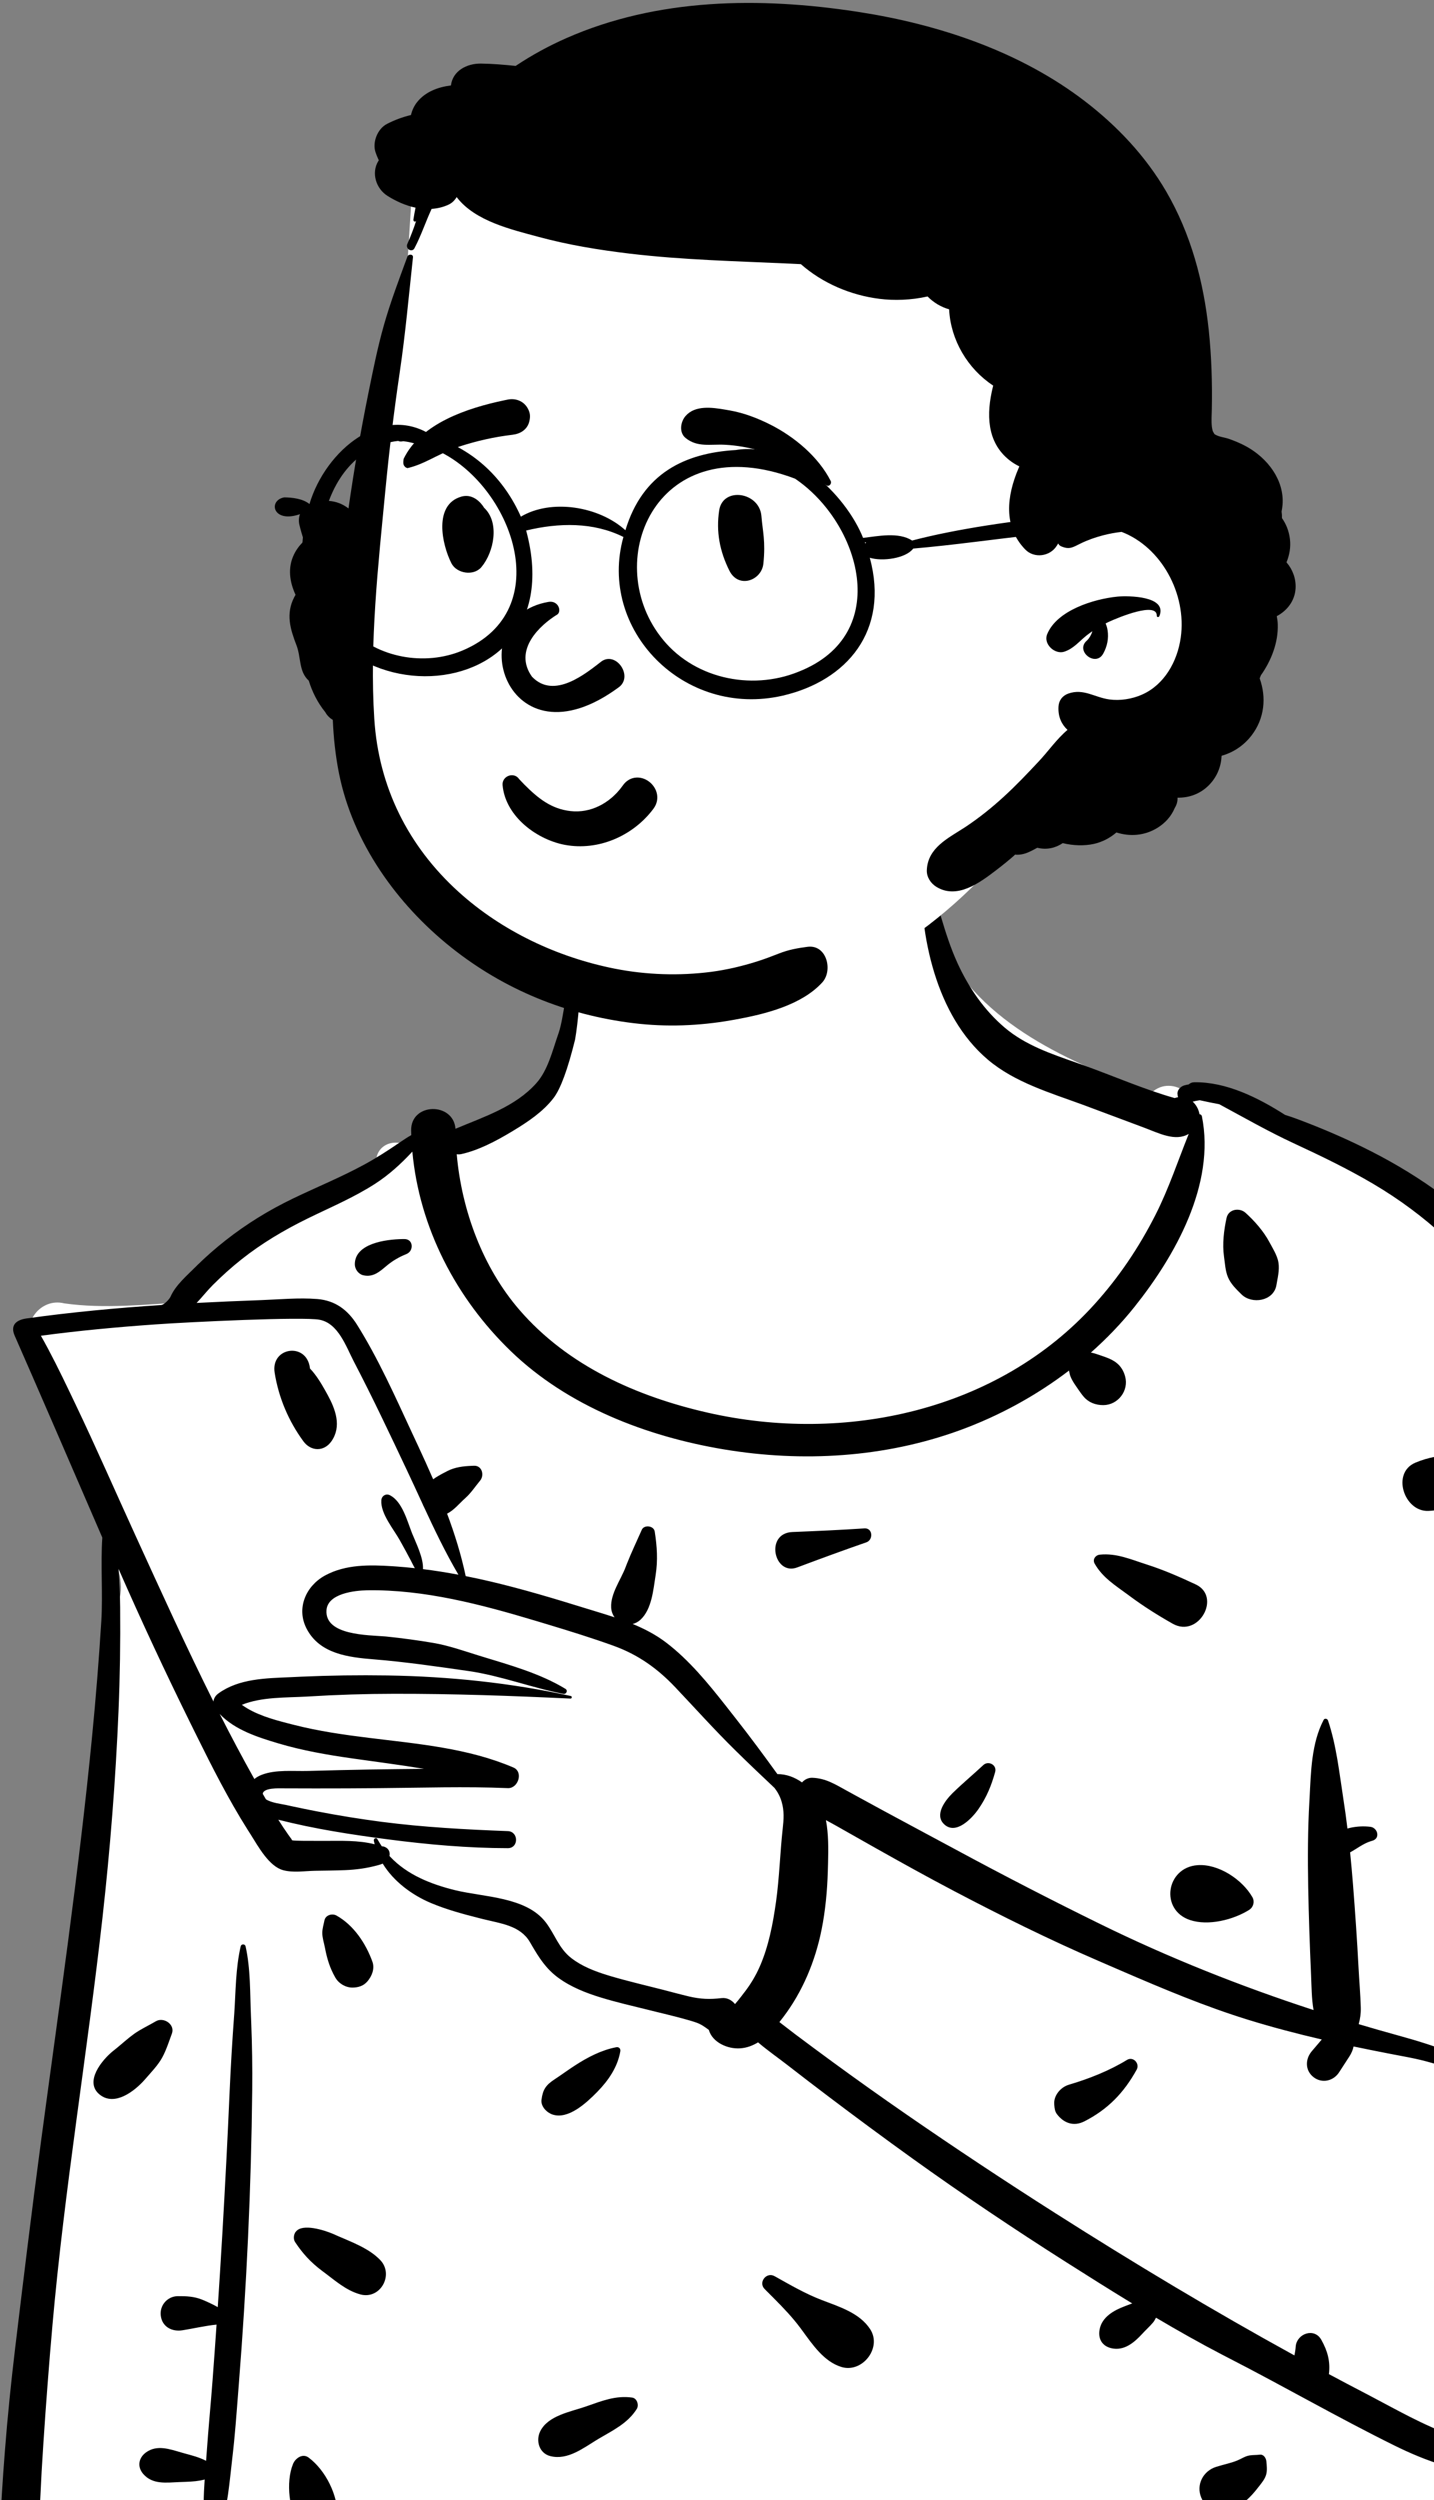 <svg width="365" height="636" viewBox="0 0 365 636" fill="none" xmlns="http://www.w3.org/2000/svg">
<rect x="0" y="0" width="365" height="636" fill="#808080" stroke="none"/>
<path fill-rule="evenodd" clip-rule="evenodd" d="M30.161 407.466C32.019 402.352 29.306 397.25 27.802 392.302C22.456 375.141 16.619 357.98 8.361 341.976C5.233 336.623 10.379 330.056 16.342 331.565C26.551 332.999 37.078 331.858 47.304 331.225C51.044 321.522 61.026 317.497 68.882 311.909C77.797 306.33 86.469 299.921 95.74 295.029C96.256 290.407 101.845 289.262 105.263 292.568C114.649 286.712 125.906 287.8 135.968 283.964C143.614 271.571 144.187 258.539 146.212 246.583C147.094 241.372 146.157 236.343 149.708 231.697C161.637 214.872 208.773 207.577 226.152 217.547C235.507 211.697 235.732 222.293 237.218 228.832C238.87 232.104 239.763 235.81 239.487 239.714C249.535 260.76 272.524 270.275 293.113 277.983C295.696 275.491 299.387 275.806 301.844 277.868C319.69 281.758 337.009 288.597 351.961 299.275C368.948 304.257 380.911 318.111 389.562 332.966C390.515 334.532 390.739 336.129 390.461 337.595C417.063 376.698 429.759 423.511 431.542 470.792C448.649 481.087 423.412 573.574 417.536 592.775C417.53 592.772 417.525 592.77 417.519 592.767C413.707 599.534 409.379 618.843 399.841 617.349C393.297 624.768 382.87 623.309 373.99 623.879C375.437 629.442 374.726 635.807 373.005 641.305C370.969 647.848 360.978 648.07 359.562 640.936C271.137 658.163 180.409 644.418 90.99 647.003C65.136 647.187 39.285 647.99 13.493 649.837C9.861 650.096 6.179 646.375 6.426 642.749C11.971 583.589 17.179 505.764 23.38 447.184C24.85 433.824 26.014 420.318 30.161 407.466Z" fill="white"/>
<path fill-rule="evenodd" clip-rule="evenodd" d="M235.76 221.199C235.506 220.505 234.473 220.597 234.453 221.376C234.046 238.01 238.175 258.337 251.449 269.573C258.262 275.34 267.27 277.98 275.543 281.013L276.476 281.358L291.092 286.818C294.969 288.266 299.15 290.494 302.574 288.448C299.804 295.338 297.478 302.418 294.103 309.058C289.902 317.325 284.824 324.888 278.608 331.766C253.983 359.018 215.011 367.33 180.037 359.346C162.028 355.234 144.504 347.441 132.217 333.228C122.879 322.425 117.515 307.925 116.25 293.622C116.62 293.681 117.007 293.679 117.405 293.591C121.83 292.623 126.297 290.245 130.191 287.912L130.566 287.687C134.313 285.425 138.218 282.833 140.906 279.32C142.686 276.993 144.511 272.036 146.379 264.447C147.142 260.169 147.858 251.647 147.736 247.322C147.725 246.914 145.919 246.674 145.727 247.098C144.059 250.769 143.519 258.835 142.232 262.656L141.972 263.418C140.597 267.408 139.418 272.266 136.567 275.492C131.216 281.549 123.141 284.113 115.933 287.151C115.416 280.305 104.513 280.465 104.651 287.604C104.659 287.991 104.676 288.377 104.689 288.763C103.83 289.237 103.003 289.779 102.229 290.302L101.475 290.816C98.62 292.763 95.744 294.613 92.704 296.265C86.819 299.464 80.588 302 74.558 304.904C68.458 307.842 62.752 311.342 57.425 315.532C54.923 317.499 52.524 319.594 50.249 321.82L49.631 322.43C47.465 324.594 44.647 327.012 43.413 329.855C43.141 330.482 41.779 331.939 41.039 331.988C29.582 332.741 18.15 333.805 6.765 335.399C3.817 335.812 2.652 337.336 3.742 339.799C7.486 348.265 22.143 382.076 26.041 391.15C25.586 397.816 26.201 405.663 25.79 412.331C25.19 422.061 24.404 431.788 23.462 441.491C20.092 476.2 14.983 510.741 10.366 545.299C8.055 562.594 5.948 579.914 3.869 597.238C2.818 605.993 1.927 614.757 1.241 623.549C0.956 627.213 0.697 630.879 0.468 634.547L0.271 637.8C-1.18483e-06 641.894 -0.626 645.803 1.901 649.317C3.046 650.911 5.662 651.809 7.168 649.998C9.061 647.722 9.765 646.021 9.946 643.031C10.084 640.742 10.117 638.442 10.222 636.151C10.446 631.185 10.729 626.221 11.06 621.259C11.72 611.342 12.474 601.426 13.348 591.525C16.409 556.806 22.227 522.348 26.098 487.715C28.049 470.255 29.435 452.762 30.169 435.206C30.536 426.438 30.669 417.672 30.583 408.897C30.55 405.619 30.395 402.356 30.171 399.101C35.971 412.313 42.068 425.397 48.442 438.307L49.953 441.364C53.992 449.524 58.14 457.715 62.995 465.408L63.829 466.719C65.796 469.844 68.483 474.771 72.07 475.757C74.568 476.444 77.621 475.96 80.183 475.911C82.725 475.862 85.269 475.852 87.81 475.749C90.659 475.634 93.378 475.258 96.132 474.513C96.589 474.39 97.022 474.256 97.416 474.085C100.191 478.638 104.905 482.106 109.724 484.126C113.585 485.744 117.631 486.853 121.684 487.88L123.114 488.24C127.459 489.325 132.429 489.841 134.88 494.049L135.449 495.024C137.271 498.128 139.019 500.854 142.034 503.079C145.28 505.475 149.125 506.982 152.955 508.154C156.877 509.355 160.891 510.274 164.873 511.258L165.958 511.528C168.587 512.188 171.24 512.794 173.853 513.512C174.968 513.818 176.103 514.133 177.197 514.51C178.477 514.951 179.408 515.64 180.419 516.39C181.327 519.572 185.209 521.3 188.4 521.078C190.077 520.962 191.58 520.391 192.949 519.555C195.337 521.594 197.966 523.42 200.401 525.308C203.81 527.953 207.232 530.579 210.673 533.181C217.769 538.544 224.918 543.836 232.142 549.024C244.964 558.233 258.064 567.019 271.388 575.481C276.943 579.009 282.535 582.531 288.183 585.969L287.58 586.193L286.385 586.646C283.559 587.704 280.41 589.413 279.863 592.719C279.429 595.341 280.889 597.148 283.471 597.469C286.539 597.849 288.927 595.675 290.837 593.6C291.68 592.685 292.624 591.834 293.432 590.892C293.761 590.507 294.014 590.064 294.237 589.599C299.81 592.892 305.443 596.075 311.165 599.051L312.598 599.791C326.787 607.067 340.598 615.038 354.908 622.107C358.641 623.951 363.192 625.946 367.936 627.307C366.677 632.201 366.696 637.573 366.665 642.539C366.634 647.378 374.304 647.355 374.142 642.539L374.064 640.213C373.924 636.301 373.696 632.241 372.771 628.435C386.748 630.76 400.712 625.708 403.311 624.191C406.181 622.518 408.786 619.84 410.953 617.356C415.592 612.039 418.811 605.666 421.667 599.255C427.784 585.524 432.119 570.848 435.287 556.17C446.97 502.054 441.945 444.133 422.973 392.258C418.233 379.297 412.637 366.622 406.225 354.405L405.428 352.895C399.029 340.814 391.917 328.779 382.883 318.498C373.473 307.79 361.866 299.462 349.227 292.998C343.059 289.843 336.713 287.109 330.226 284.686C329.185 284.297 328.136 283.947 327.084 283.615C320.325 279.293 312.121 275.159 303.914 275.322C303.357 275.332 302.905 275.544 302.568 275.864C302.172 275.933 301.777 276.017 301.381 276.133C300.506 276.387 299.583 277.349 299.708 278.336L299.75 278.664C299.774 278.825 299.803 278.98 299.853 279.131C299.559 279.175 299.271 279.245 298.989 279.341C291.138 277.118 283.412 273.717 275.75 270.974L274.005 270.356C267.588 268.101 261.004 265.891 255.74 261.428C250.503 256.988 246.565 251.237 243.718 245.02C240.21 237.36 238.64 229.062 235.76 221.199ZM78.558 625.187C77.004 624.027 75.165 625.373 74.583 626.809C72.674 631.519 73.617 638.84 76.309 643.005C79.099 647.321 85.777 645.617 85.938 640.39C86.107 634.939 82.947 628.463 78.558 625.187ZM62.5 495.102C62.36 494.489 61.412 494.495 61.27 495.102C59.975 500.629 60.005 506.582 59.626 512.25L59.581 512.879C59.126 519.129 58.742 525.396 58.469 531.657C57.933 543.976 57.292 556.295 56.574 568.604C56.217 574.708 55.835 580.811 55.428 586.912C54.152 586.199 52.837 585.573 51.475 585.02C49.434 584.193 47.446 584.098 45.253 584.121C42.582 584.148 40.571 586.504 40.925 589.128C41.31 591.985 43.819 593.21 46.425 592.802C49.31 592.349 52.208 591.647 55.121 591.357C54.797 596.074 54.462 600.79 54.106 605.504C53.635 611.745 53.02 617.978 52.589 624.221C52.547 624.816 52.503 625.413 52.458 626.011C50.72 625.105 48.876 624.641 46.785 624.07L46.241 623.917C43.205 623.043 39.958 621.834 37.148 623.881C35.259 625.257 34.882 627.522 36.447 629.337C38.819 632.091 42.329 631.557 45.605 631.417L47.368 631.352C49.03 631.287 50.562 631.18 52.098 630.76C51.816 634.827 51.668 638.909 52.165 642.917C52.434 645.083 55.278 645.652 56.03 643.441C57.996 637.667 58.403 631.439 59.122 625.39C59.794 619.741 60.203 614.051 60.643 608.376L60.776 606.674C61.766 594.19 62.557 581.7 63.136 569.19C63.715 556.683 64.062 544.178 64.201 531.657C64.264 525.973 64.17 520.267 63.948 514.583L63.877 512.879C63.622 507.033 63.8 500.829 62.5 495.102ZM322.329 626.108C322.254 625.31 321.616 624.317 320.667 624.441C319.792 624.555 318.891 624.5 318.026 624.645C316.884 624.835 315.965 625.511 314.903 625.937C313.177 626.629 311.296 626.987 309.525 627.553C306.202 628.616 304.392 632.123 305.768 635.399C307.215 638.842 310.85 639.623 313.992 638.178C316.468 637.04 318.314 635.22 319.979 633.113L320.451 632.512C321.168 631.607 321.983 630.597 322.284 629.501C322.576 628.432 322.432 627.195 322.329 626.108ZM160.907 609.921C156.768 609.337 153.234 610.755 149.404 612.093L149.093 612.201C145.196 613.55 139.51 614.484 137.512 618.484C136.307 620.896 137.243 624.099 140.079 624.813C144.57 625.942 148.597 622.651 152.311 620.435L152.506 620.319C156.091 618.214 159.791 616.444 162.079 612.812C162.69 611.843 162.16 610.098 160.907 609.921ZM305.372 279.89C307.03 280.262 308.688 280.591 310.344 280.908C316.644 284.294 322.76 287.808 329.264 290.825C336.166 294.026 343.042 297.333 349.598 301.205C362.842 309.029 373.761 319.202 382.783 331.671C398.367 353.21 409.959 378.049 418.256 403.252C420.387 409.727 422.295 416.275 423.982 422.878C420.999 420.111 417.466 418.41 413.505 416.953C411.827 416.336 409.737 417.381 408.886 418.838C408.503 419.493 408.288 420.14 408.327 420.908C408.415 422.603 409.515 424.528 411.33 424.864C415.562 425.646 419.677 427.168 423.758 428.508C424.376 428.712 424.908 428.635 425.332 428.395C429.383 445.602 431.918 463.163 432.815 480.83C433.574 495.786 433.106 510.86 431.454 525.796C430.185 525.224 428.943 524.687 427.551 524.362C425.746 523.941 423.97 523.429 422.209 522.85C417.128 521.179 414.81 529.591 420.004 530.873C421.937 531.351 423.881 531.747 425.851 532.037C427.567 532.289 429.086 532.178 430.704 531.913C429.468 541.231 427.779 550.482 425.628 559.601L425.153 561.596C422.359 573.244 419.102 584.999 414.393 596.006C412.083 601.405 409.024 606.533 405.247 611.035C403.392 613.248 401.332 615.146 399.087 616.943C397.217 618.441 390.861 621.687 383.334 621.687C375.807 621.687 373.77 620.973 369.972 619.662C362.462 617.07 355.332 612.932 348.289 609.246L347.56 608.866C344.446 607.25 341.343 605.611 338.249 603.957C338.64 600.794 337.956 598.137 336.312 595.215C334.535 592.054 330.133 593.628 329.805 596.861L329.795 596.985C329.745 597.713 329.623 598.456 329.472 599.197C308.782 587.832 288.53 575.671 268.6 562.998C255.763 554.834 243.062 546.427 230.546 537.775C224.29 533.449 218.088 529.046 211.947 524.556C208.73 522.204 205.529 519.833 202.341 517.442C201.014 516.446 199.712 515.4 198.382 514.398C198.705 513.993 199.02 513.588 199.325 513.187C204.293 506.664 207.516 498.89 209.122 490.869C210.092 486.029 210.56 481.005 210.703 476.071L210.766 473.925C210.864 470.31 210.889 466.527 210.225 463.025C211.129 463.523 212.053 464.011 212.974 464.534C216.277 466.411 219.584 468.283 222.896 470.147C229.528 473.877 236.179 477.565 242.915 481.104C254.947 487.425 267.097 493.437 279.575 498.826L285.646 501.451C296.184 505.996 306.808 510.459 317.764 513.837C323.943 515.742 330.17 517.371 336.438 518.825L333.903 521.802C332.184 523.822 332.154 526.718 334.351 528.418C336.51 530.089 339.408 529.393 340.846 527.174L343.469 523.129C344.029 522.265 344.347 521.455 344.528 520.602C347.415 521.207 350.31 521.789 353.213 522.352L358.701 523.402C366.537 524.919 374.134 527.922 381.138 531.765C383.573 533.101 384.252 530.506 381.672 528.697C374.128 523.409 365.329 520.416 356.25 517.905L355.804 517.782C352.473 516.867 349.149 515.914 345.831 514.926C346.196 513.602 346.406 512.229 346.364 510.715C346.271 507.342 345.973 503.956 345.795 500.585C345.42 493.51 344.941 486.458 344.381 479.396C344.166 476.675 343.924 473.947 343.648 471.221C345.427 470.265 346.962 468.995 348.946 468.371L349.28 468.273C351.402 467.699 350.686 464.958 348.801 464.723C347.094 464.512 345.396 464.609 343.713 464.971C343.452 465.028 343.205 465.092 342.97 465.163C342.661 462.639 342.318 460.12 341.928 457.616C340.898 451 340.169 444.029 338.023 437.672C337.864 437.202 337.167 437.033 336.909 437.527C333.788 443.48 333.679 450.783 333.328 457.413L333.284 458.205C332.87 465.438 332.846 472.741 332.98 479.984C333.117 487.448 333.372 494.893 333.706 502.351C333.84 505.353 333.835 508.469 334.345 511.34C315.773 505.286 297.53 498.04 280.044 489.459C267.709 483.407 255.48 477.112 243.391 470.581C237.334 467.309 231.248 464.09 225.197 460.806C223.077 459.655 220.959 458.5 218.841 457.343L215.666 455.607C212.694 453.98 210.213 452.362 206.752 452.248C205.72 452.214 204.795 452.699 204.138 453.432C202.278 452.11 200.128 451.297 197.871 451.316C194.475 446.612 191.026 441.946 187.441 437.381L184.792 434.002C180.207 428.171 175.35 422.253 169.504 417.815C166.894 415.835 164.024 414.349 161.031 413.122C161.735 412.949 162.425 412.603 163.039 412.031C165.898 409.373 166.292 404.435 166.873 400.726C167.475 396.879 167.242 393.437 166.647 389.603C166.416 388.113 163.955 387.802 163.354 389.171C162.088 392.056 160.748 394.822 159.596 397.74L159.256 398.62C158.02 401.905 155.386 405.361 155.56 408.924C155.607 409.901 155.934 410.752 156.437 411.436C153.925 410.6 151.376 409.854 148.867 409.076C140.969 406.629 133.041 404.25 124.991 402.352C122.848 401.846 120.695 401.377 118.532 400.947C117.399 395.553 115.748 390.26 113.802 385.061C115.645 384.114 116.838 382.527 118.425 381.115C119.911 379.793 120.931 378.183 122.198 376.665C123.352 375.284 122.704 372.789 120.631 372.87L120.043 372.894C117.896 372.994 115.816 373.217 113.868 374.222L113.174 374.581C112.223 375.076 111.181 375.644 110.254 376.315C109.041 373.516 107.78 370.745 106.505 368.002L104.851 364.454C100.563 355.221 96.287 345.636 90.903 337.038C88.509 333.216 85.324 330.83 80.752 330.46C76.044 330.08 71.149 330.571 66.435 330.74C60.97 330.936 55.506 331.169 50.046 331.456C51.446 329.986 52.723 328.35 54.128 326.939C56.462 324.6 58.927 322.382 61.518 320.333C66.646 316.276 72.285 312.934 78.141 310.056C83.999 307.177 90.029 304.667 95.528 301.11C99.008 298.86 102.118 296.028 104.956 292.964C106.742 312.288 116.048 330.241 130.027 343.73C144.547 357.738 164.612 365.435 184.241 368.708C204.262 372.048 225.158 370.822 244.31 363.844C254.186 360.245 263.657 355.104 272.104 348.656C272.197 349.217 272.308 349.771 272.528 350.293C272.822 350.993 273.182 351.589 273.595 352.205L274.331 353.284C274.796 353.963 275.269 354.636 275.796 355.266C277.073 356.79 278.882 357.458 280.83 357.451C284.561 357.438 287.386 353.77 286.382 350.143C285.751 347.863 284.401 346.491 282.294 345.598C281.628 345.316 280.949 345.08 280.266 344.847L279.753 344.673C279.063 344.436 278.379 344.21 277.668 344.079C281.668 340.539 285.379 336.69 288.702 332.535C299.125 319.508 309.405 301.262 305.921 283.961C305.86 283.663 305.594 283.477 305.306 283.429C305.104 282.215 304.46 281.04 303.577 280.25C304.171 280.094 304.77 279.973 305.372 279.89ZM197.142 579.029C195.077 577.879 192.945 580.614 194.623 582.303L197.127 584.816C199.452 587.158 201.714 589.526 203.704 592.195L204.186 592.848C206.871 596.512 209.735 600.757 214.136 602.127C219.459 603.783 224.574 597.281 221.492 592.531C218.799 588.381 213.614 586.815 209.144 585.099C204.915 583.475 201.095 581.233 197.142 579.029ZM368.855 559.876C367.642 558.284 364.48 559.122 365.308 561.375C367.999 568.691 369.096 578.667 375.892 583.527C378.085 585.094 381.529 584.374 383.334 582.564C385.386 580.507 385.468 577.611 384.295 575.101C382.864 572.04 379.345 569.821 376.878 567.489L376.657 567.277C374.003 564.692 371.133 562.866 368.855 559.876ZM84.803 568.295C82.639 567.36 76.997 565.541 75.325 567.694C75.247 567.773 75.18 567.859 75.126 567.954C74.717 568.669 74.656 569.676 75.126 570.385C77.075 573.321 79.104 575.513 81.874 577.603L82.185 577.835C85.2 580.058 88.033 582.669 91.707 583.672C96.8 585.061 100.358 578.667 96.781 574.933C93.899 571.925 89.5 570.364 85.682 568.686L84.803 568.295ZM289.323 526.493C290.176 524.95 288.435 523.055 286.858 524.021C282.362 526.777 277.123 528.845 272.072 530.33C270.028 530.931 268.184 533.009 268.336 535.251L268.36 535.59C268.42 536.382 268.529 537.169 269.031 537.827C270.79 540.134 273.306 541.023 275.994 539.658C281.983 536.615 286.083 532.366 289.323 526.493ZM157.892 521.817C158.001 521.168 157.527 520.667 156.869 520.792C153.069 521.514 149.559 523.355 146.296 525.47C144.545 526.605 142.857 527.852 141.111 528.998C138.954 530.413 138.146 531.581 137.828 534.179C137.617 535.892 139.213 537.458 140.677 537.931C144.665 539.22 149.235 534.988 151.938 532.238L152.059 532.114C154.888 529.223 157.221 525.804 157.892 521.817ZM43.753 517.326C44.619 514.98 41.634 513.035 39.681 514.187C37.843 515.272 35.849 516.171 34.114 517.414C32.521 518.557 31.068 519.91 29.539 521.149L28.784 521.748C25.981 524.008 21.355 529.596 25.363 532.837C29.177 535.922 34.233 531.982 36.794 529.101L36.972 528.898C38.445 527.192 40.261 525.338 41.329 523.345C42.335 521.47 43.017 519.317 43.753 517.326ZM81.366 335.737C86.143 336.667 88.09 342.579 90.102 346.434C94.849 355.529 99.215 364.792 103.6 374.066C104.95 376.919 106.265 379.794 107.591 382.663C107.672 382.888 107.776 383.109 107.898 383.327C110.615 389.194 113.413 395.021 116.684 400.589C113.691 400.027 110.682 399.548 107.662 399.171C107.815 396.32 105.868 392.504 104.905 390.104L104.825 389.902C103.624 386.825 102.365 381.98 99.274 380.383C98.244 379.852 97.142 380.518 97.063 381.655C96.829 385.041 100.131 388.916 101.745 391.789C102.722 393.528 103.673 395.274 104.6 397.039C104.948 397.7 105.238 398.349 105.595 398.932C104.037 398.763 102.478 398.612 100.915 398.502L99.896 398.432C94.1 398.049 87.944 397.94 82.707 400.806C77.849 403.464 75.365 409.139 78.034 414.307C81.36 420.744 88.682 421.598 95.122 422.119C103.164 422.77 111.226 423.944 119.212 425.09C127.472 426.275 135.251 429.328 143.388 430.898C144.145 431.044 144.616 430.051 143.922 429.627C137.503 425.709 129.7 423.553 122.523 421.357L121.943 421.179C118.05 419.98 114.246 418.61 110.219 417.93C106.31 417.27 102.377 416.735 98.434 416.329L98.051 416.293C93.71 415.928 82.635 416.053 83.103 409.608C83.413 405.342 90.328 404.605 93.484 404.554C107.956 404.322 122.531 408.174 136.284 412.301L139.354 413.224C144.986 414.923 150.626 416.671 156.151 418.663C162.413 420.92 167.346 424.439 171.907 429.256C176.964 434.596 181.861 440.057 187.107 445.218C190.414 448.471 193.764 451.667 197.141 454.836C197.904 455.826 198.514 456.904 198.937 458.301C199.651 460.662 199.487 462.857 199.217 465.282C198.537 471.406 198.387 477.594 197.535 483.7C196.745 489.356 195.64 495.22 193.298 500.467C192.371 502.545 191.164 504.586 189.789 506.411L188.68 507.857C188.196 508.485 187.655 509.173 187.087 509.819C186.253 508.8 185.047 508.136 183.645 508.302C180.666 508.654 178.324 508.57 175.401 507.883C173.138 507.352 170.894 506.73 168.642 506.154C164.219 505.023 159.756 503.994 155.378 502.695L154.626 502.467C151.364 501.464 148.101 500.207 145.385 498.095C142.231 495.641 141.261 492.1 138.924 489.039C133.934 482.502 123.153 482.639 115.853 480.848C109.648 479.327 103.678 476.926 99.385 472.412L99.134 472.143C99.325 471.338 99.016 470.429 98.27 470.011L98.107 469.921C97.816 469.757 97.503 469.69 97.195 469.696C96.797 469.109 96.412 468.503 96.063 467.858C95.776 467.326 95.057 467.718 95.151 468.243C95.207 468.557 95.285 468.863 95.359 469.169C91.2 468.097 86.633 468.301 82.41 468.304L76.931 468.285C75.983 468.273 74.569 468.226 74.443 468.168L74.315 468.111C73.973 467.962 74.458 468.208 74.219 467.89C73.956 467.54 73.698 467.185 73.444 466.828C72.536 465.553 71.677 464.241 70.835 462.916C80.011 465.26 89.517 466.719 98.886 467.935C108.938 469.241 119.123 470.147 129.265 470.157C132.061 470.159 132.035 465.927 129.265 465.821C118.526 465.41 107.843 464.84 97.176 463.46C91.66 462.745 86.166 461.849 80.704 460.801C78.595 460.397 76.491 459.968 74.393 459.515L72.82 459.17C71.833 458.952 69.044 458.637 67.684 457.722C67.417 457.261 67.15 456.802 66.885 456.341C67.015 454.726 71.112 454.942 72.072 454.94C74.795 454.934 77.518 454.956 80.242 454.963C85.688 454.979 91.134 454.932 96.581 454.888C107.463 454.799 118.387 454.418 129.26 454.885C131.9 454.997 133.286 450.752 130.677 449.636C119.16 444.705 106.375 443.633 94.077 442.117C87.61 441.321 81.14 440.401 74.818 438.788L73.255 438.389C69.283 437.368 64.897 436.123 61.553 433.69C66.58 431.651 72.828 431.885 78.038 431.596L78.437 431.573C85.733 431.123 93.042 430.893 100.352 430.883C115.308 430.862 130.269 431.393 145.209 432.104C145.583 432.122 145.661 431.528 145.297 431.449C129.941 428.089 114.335 426.47 98.621 426.221C91.302 426.105 83.981 426.209 76.668 426.533L73.985 426.658C67.751 426.927 60.833 427 55.617 430.775C54.821 431.35 54.402 432.085 54.336 432.862C47.341 418.879 40.88 404.603 34.392 390.422C29.349 379.396 24.494 368.277 19.267 357.336L17.575 353.797C15.309 349.074 12.988 344.351 10.41 339.799C20.049 338.507 29.741 337.61 39.44 336.923C48.277 336.297 77.111 334.91 81.366 335.737ZM85.634 487.291C84.535 486.679 82.851 487.178 82.58 488.537C82.378 489.549 82.034 490.673 82.034 491.708C82.034 492.949 82.476 494.297 82.712 495.51C83.254 498.3 83.922 500.568 85.337 503.053C86.222 504.609 88.01 505.665 89.806 505.623C91.229 505.59 92.489 505.207 93.466 504.103C94.635 502.78 95.438 500.835 94.797 499.054C93.116 494.387 90.027 489.738 85.634 487.291ZM318.78 482.636C316.208 478.118 310.111 474.081 304.791 474.481C296.802 475.081 295.172 485.868 302.906 488.442C307.53 489.98 313.89 488.4 317.935 485.868C319.025 485.186 319.425 483.768 318.78 482.636ZM400.887 467.202C401.471 466.35 400.506 465.377 399.635 465.569C397.705 465.994 395.624 466.18 393.733 466.757C391.796 467.348 389.922 468.327 388.003 469.002C383.985 470.413 379.693 471.121 375.804 472.825C374.249 473.507 373.027 475.764 373.17 477.429L373.207 477.818C373.293 478.644 373.436 479.364 373.896 480.119C375.134 482.146 377.586 483.193 379.9 482.569C384.194 481.413 388.389 478.442 392.05 475.973L392.726 475.523C394.326 474.466 396.045 473.361 397.334 472.001C398.679 470.581 399.785 468.81 400.887 467.202ZM253.301 450.772C253.795 448.987 251.581 447.808 250.29 449.014C247.711 451.423 245.014 453.658 242.488 456.128L242.318 456.297C240.51 458.12 237.878 461.632 240.23 463.991C243.245 467.014 247.443 462.529 249.06 460.191C251.111 457.227 252.341 454.239 253.301 450.772ZM55.923 436.015C59.75 440.079 65.645 441.948 70.835 443.496C76.99 445.33 83.331 446.426 89.678 447.327C95.812 448.197 101.898 448.976 107.934 449.975C103.368 450.032 98.802 450.066 94.247 450.147C88.993 450.243 83.743 450.357 78.491 450.51C74.666 450.621 70.178 450.095 66.543 451.521C65.888 451.777 65.276 452.133 64.741 452.566C61.686 447.117 58.757 441.593 55.923 436.015ZM291.934 398.011C287.94 396.739 284.185 395.051 279.951 395.489C278.826 395.605 278.02 396.703 278.635 397.788C280.641 401.329 283.903 403.328 287.115 405.696L287.398 405.906C290.913 408.528 294.688 410.917 298.51 413.069C305.092 416.772 310.99 406.172 304.344 403.061C300.344 401.19 296.143 399.352 291.934 398.011ZM220.033 388.808C213.923 389.211 207.816 389.485 201.699 389.733C194.613 390.02 196.995 400.955 202.914 398.742C208.762 396.555 214.611 394.396 220.511 392.357C222.308 391.736 222.163 388.778 220.146 388.803L220.033 388.808ZM376.742 369.355C375.158 369.243 373.561 369.59 371.975 369.744L370.288 369.908C366.809 370.256 363.548 370.684 360.23 372.103C354.109 374.723 357.397 384.59 363.542 384.363C368.083 384.196 371.967 382.24 375.802 379.963C379.155 377.973 381.21 375.482 383.474 372.357C384.224 371.322 383.179 370.161 382.158 370.057C380.359 369.873 378.541 369.481 376.742 369.355ZM69.908 349.204C70.921 355.542 73.435 361.482 77.223 366.654C79.127 369.253 82.47 369.351 84.356 366.654C87.026 362.838 85.38 358.467 83.369 354.802L82.774 353.728C81.874 352.119 80.491 349.772 78.911 348.152L78.884 347.986C78.037 341.35 68.864 342.675 69.908 349.204ZM317.031 308.529C315.508 307.153 312.703 307.567 312.208 309.806C311.516 312.941 311.095 316.474 311.548 319.657C311.794 321.382 311.886 323.319 312.562 324.926C313.29 326.655 314.689 327.984 316.007 329.284C318.638 331.879 324.185 331.021 324.89 326.932L324.979 326.431C325.334 324.496 325.787 322.429 325.262 320.511C324.866 319.065 323.98 317.589 323.248 316.247L323.093 315.962C321.626 313.221 319.338 310.611 317.031 308.529ZM102.928 315.2L102.377 315.206C98.125 315.29 90.352 316.328 90.311 321.596C90.301 322.838 91.218 324.124 92.447 324.41C94.989 325.001 96.631 323.495 98.443 321.974C99.924 320.73 101.65 319.737 103.444 319.021C105.381 318.249 105.254 315.196 102.928 315.2Z" fill="#000000"/>
<path fill-rule="evenodd" clip-rule="evenodd" d="M89.465 160.607C93.173 133.781 101.654 107.734 102.871 80.504C103.596 68.852 104.32 57.2 105.044 45.546C105.319 38.269 114.746 35.813 118.347 42.261C126.533 33.158 141.19 34.498 152.372 34.775C218.2 37.114 280.755 81.745 303.352 143.975C303.896 145.458 303.731 147.037 303.117 148.45C313.65 183.671 276.401 206.351 250.997 222.055C240.691 232.976 228.577 242.049 214.898 248.263C199.164 255.686 181.648 259.825 164.263 260.221C160.447 260.309 158.155 257.215 157.879 254.012C152.333 252.718 142.842 254.212 139.909 248.513C106.461 233.945 84.668 197.02 89.465 160.607Z" fill="white"/>
<path fill-rule="evenodd" clip-rule="evenodd" d="M105.115 65.469C105.21 64.6 103.957 64.573 103.7 65.277C101.58 71.069 99.382 76.82 97.703 82.758C96.084 88.481 94.918 94.333 93.737 100.161C91.778 109.832 90.094 119.574 88.701 129.347C85.724 127.016 81.831 126.804 78.164 128.618C76.443 129.469 75.784 131.719 76.197 133.465C76.528 134.865 76.933 136.259 77.419 137.624C76.38 138.546 75.498 139.683 74.857 140.989C73.169 144.428 73.713 148.038 75.227 151.318C75.112 151.514 74.998 151.711 74.89 151.92C72.698 156.188 73.871 160.011 75.472 164.176C76.671 167.292 76.002 170.801 78.589 173.154C79.488 176.051 80.838 178.746 82.802 181.18C83.248 181.999 83.916 182.657 84.709 183.141C84.908 187.714 85.389 192.27 86.295 196.787C89.81 214.326 100.967 229.953 114.778 240.975C128.292 251.761 144.164 258.206 161.291 260.289C169.607 261.301 177.935 260.982 186.183 259.537L187.211 259.354C194.821 257.97 204.031 255.678 209.294 249.92C212.061 246.893 210.443 240.229 205.55 240.858C202.958 241.191 200.702 241.608 198.261 242.567C196.358 243.316 194.451 244.037 192.496 244.647C188.753 245.816 184.882 246.727 180.996 247.231C172.899 248.28 164.485 248.003 156.481 246.42C141.927 243.54 127.787 236.899 116.742 226.899C103.904 215.276 96.378 200.232 95.27 182.881C94.037 163.557 96.262 143.769 98.109 124.545C99.07 114.545 100.29 104.565 101.758 94.627C103.193 84.917 104.054 75.221 105.115 65.469ZM218.737 3.071L218.115 2.975C193.399 -0.797 167.394 -0.529 144.162 9.699C139.709 11.661 135.351 14.027 131.248 16.772C128.308 16.465 125.352 16.215 122.449 16.174C118.795 16.126 115.229 18.029 114.78 21.735C111.356 22.162 108.204 23.425 106.188 25.952C105.402 26.935 104.876 28.074 104.609 29.26C102.505 29.758 100.441 30.523 98.484 31.531C96.107 32.758 94.735 36.173 95.575 38.7C95.769 39.274 95.989 39.832 96.236 40.379L96.426 40.787L96.314 40.941C94.416 44 95.734 48.015 98.644 49.841C100.825 51.211 103.262 52.302 105.769 52.829C105.562 53.837 105.373 54.851 105.219 55.877C105.16 56.293 105.691 56.589 105.928 56.18C105.329 58.049 104.578 60.014 103.675 62.074C103.143 63.289 104.846 64.368 105.496 63.141C107.223 59.868 108.294 56.512 109.861 53.138C111.309 53.043 112.752 52.711 114.141 52.076C115.052 51.661 115.743 50.962 116.24 50.126C116.27 50.161 116.287 50.203 116.317 50.244C120.983 56.263 130.101 58.373 137.149 60.277C144.717 62.323 152.463 63.586 160.238 64.516C173.815 66.135 187.498 66.438 201.138 67.067C202.042 67.108 202.944 67.153 203.846 67.197C209.386 72.071 216.523 75.1 223.843 76.021C227.552 76.487 231.94 76.368 236.099 75.418C237.604 76.96 239.506 78.102 241.583 78.689C241.957 86.456 246.276 93.809 252.805 98.096L252.689 98.557C251.066 105.19 251.087 112.44 256.904 117.049C257.692 117.673 258.552 118.208 259.457 118.651L259.258 119.11C256.254 126.15 255.294 133.928 260.942 139.77C263.231 142.138 267.252 141.577 268.968 138.859L269.052 138.722C269.148 138.56 269.25 138.404 269.349 138.245C269.502 138.56 269.736 138.825 270.084 138.973C272.231 139.899 273.088 139.216 275.045 138.261C276.854 137.372 278.764 136.708 280.715 136.193C282.306 135.777 283.891 135.481 285.487 135.309C295.575 139.175 302.091 151.034 300.542 162.163C299.702 168.223 296.384 174.224 290.602 176.738C288.071 177.841 285.097 178.303 282.359 177.93C278.652 177.426 275.802 175.084 271.964 176.424C270.451 176.951 269.504 178.144 269.422 179.774C269.285 182.335 270.191 184.256 271.716 185.68C269.026 187.933 266.856 191.064 264.52 193.56C261.598 196.685 258.637 199.81 255.479 202.691C252.499 205.425 249.329 207.963 245.971 210.216L245.618 210.449C241.41 213.197 236.108 215.637 235.907 221.382C235.842 223.113 236.889 224.702 238.308 225.585C243.611 228.882 249.383 224.553 253.54 221.382C255.213 220.106 256.839 218.784 258.406 217.414C259.453 217.497 260.594 217.326 261.782 216.798C262.545 216.465 263.29 216.074 264.023 215.659C266.406 216.258 268.653 215.73 270.504 214.479C273.171 215.137 275.997 215.214 278.398 214.687C280.591 214.2 282.549 213.163 284.163 211.769C287.533 212.848 291.276 212.647 294.599 210.601C296.592 209.374 298.147 207.625 298.993 205.579C299.423 204.903 299.699 204.115 299.719 203.246L299.72 202.917C302.617 202.982 305.521 201.986 307.762 199.686C309.819 197.574 310.824 194.942 310.937 192.267C313.852 191.438 316.519 189.735 318.547 187.109C321.905 182.756 322.354 177.378 320.628 172.575C320.741 172.32 320.841 172.06 320.93 171.799C323.608 168.01 325.376 163.438 325.234 158.855C325.217 158.143 325.122 157.444 324.98 156.75C327.617 155.344 329.557 152.878 329.764 149.741C329.923 147.28 329.042 144.873 327.452 143.052C328.226 141.197 328.569 139.181 328.333 137.165C328.09 135.095 327.363 133.298 326.298 131.799C326.322 131.253 326.293 130.701 326.204 130.138C326.311 129.587 326.399 129.017 326.446 128.437C326.949 122.08 322.574 116.518 317.246 113.583C315.845 112.812 314.331 112.184 312.817 111.65C311.717 111.259 310.062 111.128 309.092 110.411C309.133 110.381 308.731 109.86 308.66 109.581C308.583 109.237 308.501 108.899 308.459 108.549C308.3 107.078 308.418 105.566 308.447 104.09C308.578 97.389 308.371 90.66 307.667 83.995C306.36 71.638 303.137 59.547 296.858 48.75C291.59 39.702 284.376 32.058 276.104 25.72C259.627 13.1 239.065 6.239 218.737 3.071ZM295.097 156.744C297.242 151.575 287.144 151.524 284.474 151.769L284.395 151.777C278.386 152.376 268.991 155.275 266.532 161.355C265.515 163.872 268.527 166.601 270.938 165.773C273.298 164.963 274.621 163.223 276.515 161.701C277.012 161.301 277.53 160.928 278.057 160.568C277.78 161.455 277.335 162.275 276.718 162.887L276.573 163.024C273.665 165.644 278.865 169.761 280.795 166.292C281.823 164.446 282.234 162.42 281.914 160.324C281.819 159.706 281.653 159.14 281.412 158.6C281.604 158.504 281.793 158.4 281.987 158.308L282.333 158.146C284.647 157.093 294.523 152.959 294.443 156.656C294.435 157.065 294.964 157.065 295.097 156.744Z" fill="#000000"/>
<path fill-rule="evenodd" clip-rule="evenodd" d="M156.185 213.572C160.16 211.945 163.707 209.233 166.3 205.768C167.201 204.564 167.435 203.292 167.246 202.128C167.033 200.82 166.261 199.634 165.209 198.839C164.153 198.041 162.833 197.648 161.556 197.849C160.446 198.023 159.342 198.632 158.468 199.895L158.285 200.148C156.744 202.239 154.735 203.955 152.446 205.061C150.24 206.127 147.773 206.625 145.22 206.335C140.357 205.785 137.005 203.147 133.443 199.566C133.001 199.114 132.559 198.648 132.115 198.174C131.835 197.744 131.446 197.468 131.014 197.323C130.534 197.163 129.992 197.172 129.495 197.346C129.015 197.513 128.587 197.831 128.299 198.254C128.026 198.657 127.871 199.153 127.922 199.725C128.248 203.436 130.183 206.748 132.931 209.349C135.984 212.238 140.03 214.236 143.84 214.937C148.036 215.709 152.313 215.156 156.185 213.572ZM141.86 156.317C137.395 159.038 130.591 165.385 135.395 172.132C141.049 178.081 149.189 171.26 153.201 168.175C156.92 165.784 161.1 171.933 157.649 174.725C128.661 196.246 116.897 157.028 139.601 153.117C142.101 152.686 143.029 155.475 141.86 156.317ZM193.806 131.282C193.312 125.141 183.986 123.747 183.058 129.823C182.227 135.267 183.205 140.267 185.65 145.168C187.987 149.85 193.859 147.665 194.303 143.402C194.898 137.687 194.113 135.102 193.806 131.282ZM122.812 128.563C121.512 126.856 119.635 125.69 117.385 126.349C110.358 128.408 112.429 138.413 114.897 143.283C116.238 145.927 120.573 146.598 122.532 144.269C125.725 140.472 127.254 132.889 123.195 129.149C123.085 128.955 122.963 128.76 122.812 128.563ZM185.749 104.412L184.639 104.217C181.205 103.622 176.935 103.049 174.506 105.818C173.218 107.286 172.774 110.015 174.506 111.42C177.552 113.893 180.92 112.934 184.571 113.144C187.58 113.317 190.471 113.816 193.369 114.647C199.727 116.469 204.907 119.795 210.337 123.448C211.049 123.927 211.777 123.013 211.437 122.345C208.302 116.189 202.228 111.131 196.143 108.049C192.896 106.403 189.342 105.038 185.749 104.412ZM129.219 101.654L128.369 101.829C119.123 103.767 107.11 107.638 102.731 116.746C102.564 118.033 102.741 118.309 102.884 118.49L102.932 118.55C103.05 118.704 103.144 118.916 103.701 119.091C103.855 119.054 104.011 119.015 104.169 118.974C106.176 118.446 107.764 117.72 109.301 116.966L110.968 116.142C112.902 115.191 114.853 114.275 116.92 113.599C121.333 112.156 125.871 111.139 130.48 110.596C131.479 110.478 132.441 110.14 133.2 109.561C133.92 109.011 134.47 108.25 134.721 107.237C135.046 105.928 134.953 104.936 134.252 103.754C133.725 102.867 132.971 102.252 132.105 101.898C131.222 101.538 130.217 101.453 129.219 101.654Z" fill="#000000"/>
<path fill-rule="evenodd" clip-rule="evenodd" d="M88.941 159.928C96.12 167.367 108.104 169.501 117.655 165.512C142.18 155.237 130.176 123.188 111.262 114.581C108.899 113.991 105.743 112.589 102.866 112.272C102.605 112.144 102.039 112.514 101.352 112.164C80.497 114.499 75.748 146.964 88.941 159.928ZM168.043 161.832C176.095 172.541 191.064 175.845 203.294 170.867C227.456 161.325 218.886 132.906 202.355 121.764C167.435 108.606 153.015 142.086 168.043 161.832ZM220.42 138.103C220.443 138.093 220.465 138.087 220.488 138.077C220.36 138.02 220.233 137.964 220.105 137.907C220.147 138.015 220.192 138.122 220.232 138.231C220.295 138.188 220.35 138.137 220.42 138.103ZM72.318 126.527C74.289 126.531 77.137 126.856 78.769 128.228C82.793 114.618 97.648 102.022 110.567 111.207C120.74 114.487 128.289 121.764 132.579 131.437C140.315 126.823 152.479 128.793 159.188 134.895C163.581 120.338 174.394 115.24 187.263 114.487C201.31 112.18 215.311 125.86 219.679 136.835C223.311 136.42 228.739 135.261 232.156 137.509C254.334 131.676 293.108 128.461 297.617 131.701C300.83 132.938 302.593 140.543 298.105 140.953C294.194 140.396 298.562 135.381 294.619 134.833C273.615 133.528 253.224 137.77 232.442 139.55C230.586 142.052 224.591 142.89 221.393 141.884C226.43 160.5 215.556 173.166 199.263 176.959C174.034 182.771 152.084 160.139 158.682 136.599C151.039 132.786 142.248 132.95 133.923 134.958C147.835 186.302 65.374 183.998 78.253 129.987C69.683 134.262 67.821 127.39 72.318 126.527Z" fill="#000000"/>
</svg>
